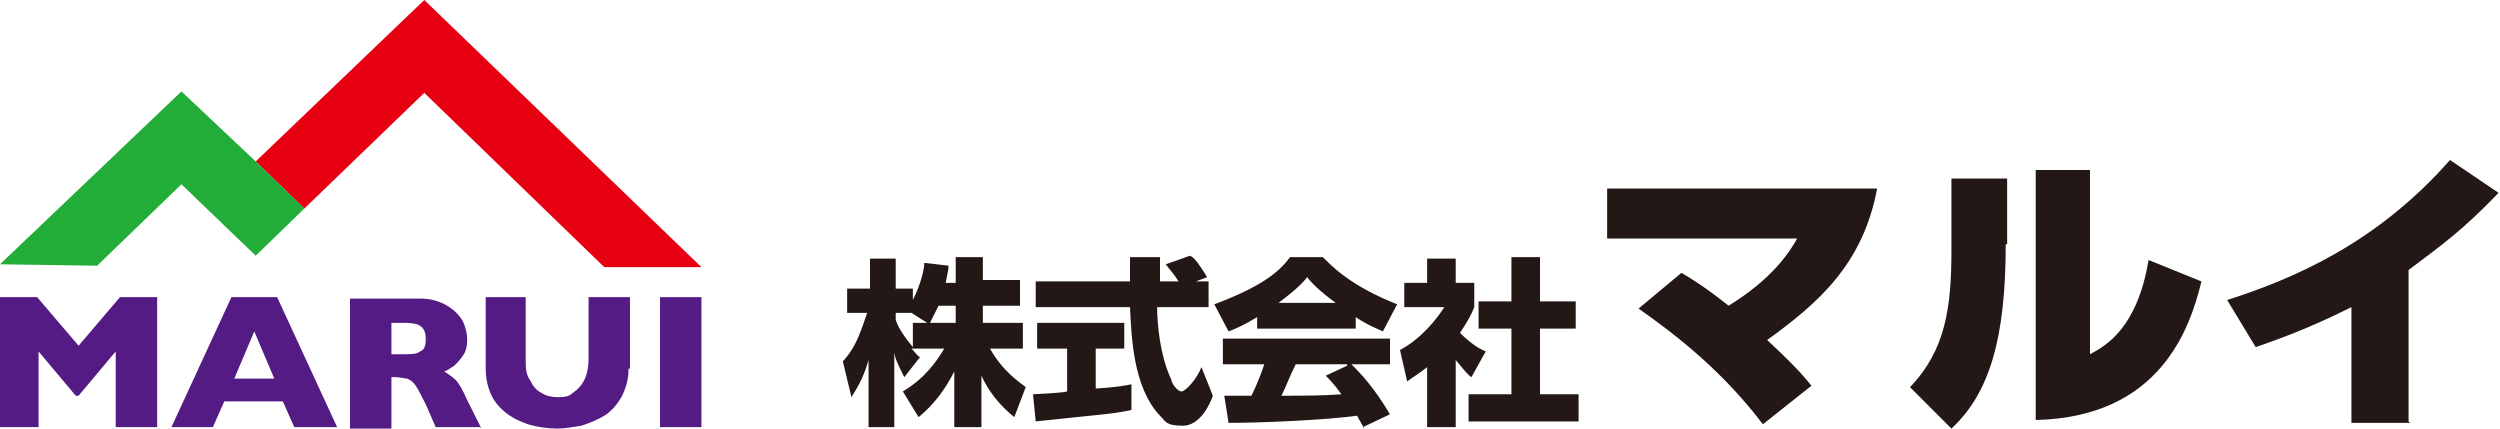 <?xml version="1.0" encoding="UTF-8"?>
<svg xmlns="http://www.w3.org/2000/svg" version="1.1" viewBox="0 0 175 30">
  <defs>
    <style>
      .cls-1 {
        fill: #22ac38;
      }

      .cls-2 {
        fill: #541b85;
      }

      .cls-3 {
        fill: #231815;
      }

      .cls-4 {
        fill: #e60012;
      }
    </style>
  </defs>
  <!-- Generator: Adobe Illustrator 28.7.1, SVG Export Plug-In . SVG Version: 1.2.0 Build 142)  -->
  <g>
    <g id="_レイヤー_1" data-name="レイヤー_1">
      <g>
        <g>
          <g>
            <polygon class="cls-4" points="29.7 0 17.9 11.3 21.3 14.6 29.7 6.5 42.3 18.7 49.1 18.7 29.7 0"/>
            <polygon class="cls-1" points="12.7 6.4 0 18.5 6.8 18.6 12.7 12.9 17.9 17.9 21.3 14.6 17.9 11.3 12.7 6.4"/>
          </g>
          <g>
            <path class="cls-2" d="M11,29.9h-2.9v-5.3l-2.6,3.1h-.2l-2.6-3.1v5.3H0v-9.1h2.6l2.9,3.4,2.9-3.4h2.6v9.1Z"/>
            <path class="cls-2" d="M23.5,29.9h-2.9l-.8-1.8h-4.1l-.8,1.8h-2.9l4.2-9.1h3.2l4.2,9.1ZM19.2,26.5l-1.4-3.3-1.4,3.3h2.8Z"/>
            <path class="cls-2" d="M33.6,29.9h-3.1l-.7-1.6c-.3-.6-.5-1-.7-1.3-.2-.3-.4-.4-.6-.5-.2,0-.5-.1-.8-.1h-.3v3.6h-2.9v-9.1h4.9c.8,0,1.4.2,1.9.5.5.3.9.7,1.1,1.1.2.4.3.9.3,1.2s0,.8-.3,1.2c-.2.3-.4.5-.6.7-.2.1-.4.3-.7.4.3.2.6.4.8.6.2.2.5.7.8,1.4l1,2ZM29.8,23.7c0-.4-.1-.7-.4-.9-.3-.2-.8-.2-1.4-.2h-.6v2.2h.6c.7,0,1.2,0,1.4-.2.3-.1.4-.4.4-.8Z"/>
            <path class="cls-2" d="M44,25.8c0,.8-.2,1.4-.5,2-.3.5-.7,1-1.2,1.3s-1,.5-1.6.7c-.6.1-1.2.2-1.7.2s-1.6-.1-2.3-.4c-.8-.3-1.4-.7-1.9-1.3-.5-.6-.8-1.5-.8-2.5v-5h2.8v4.3c0,.6,0,1.1.3,1.5.2.4.4.7.8.9.3.2.7.3,1.1.3s.8,0,1.1-.3c.3-.2.6-.5.8-.9.2-.4.3-.9.3-1.5v-4.3h2.9v5Z"/>
            <path class="cls-2" d="M49.1,29.9h-2.9v-9.1h2.9v9.1Z"/>
          </g>
        </g>
        <g>
          <path class="cls-3" d="M66.9,19.6v-1.6h1.9v1.6h2.6v1.8h-2.6v1.2h2.8v1.8h-2.3c.9,1.6,2,2.3,2.5,2.7l-.8,2.1c-1-.8-1.8-1.8-2.3-2.9v3.6h-1.9v-3.9c-.6,1.2-1.4,2.3-2.5,3.2l-1.1-1.8c1.5-.9,2.3-2,2.9-3h-2.3c.3.3.4.5.6.6l-1.1,1.4c-.5-1-.6-1.2-.7-1.7v5.2h-1.8v-4.7c-.4,1.4-.9,2.1-1.2,2.6l-.6-2.5c.8-.9,1.1-1.6,1.7-3.4h-1.4v-1.7h1.6v-2.1h1.8v2.1h1.2v.8c.6-1.2.8-2.2.8-2.6l1.7.2c0,.3-.1.6-.2,1.2h.7ZM64.9,22.6l-1.1-.7h-1.1v.5c.2.6.7,1.3,1.2,1.9v-1.7h1ZM66.9,22.6v-1.2h-1.2c-.3.6-.5,1-.6,1.2h1.9Z"/>
          <path class="cls-3" d="M72.3,27.6c0,0,2.2-.1,2.4-.2v-3h-2.1v-1.8h6.1v1.8h-2v2.8c1.5-.1,2-.2,2.5-.3v1.8c-1.4.3-2.1.3-6.7.8l-.2-2ZM83.4,19.7h1.2v1.8h-3.6c0,1.2.2,3.4,1,5.1,0,.2.4.8.7.8s1.1-.9,1.4-1.7l.8,2c-.2.6-.9,2.1-2.1,2.1s-1.2-.3-1.6-.7c-1.9-2-2-5.6-2.1-7.6h-6.6v-1.8h6.6c0-.2,0-1.6,0-1.7h2.1v1.7h1.3c-.3-.5-.6-.8-.9-1.2l1.7-.6c.2.1.4.2,1.2,1.5l-.8.3Z"/>
          <path class="cls-3" d="M88,22.2c-1,.6-1.5.8-2,1l-1-1.9c3.2-1.2,4.5-2.2,5.3-3.3h2.3c.6.6,1.9,2,5.2,3.3l-1,1.9c-.4-.2-1-.4-1.9-1v.8h-6.9v-.7ZM95.5,30c-.1-.2-.3-.5-.5-.9-2.2.3-6.6.5-9,.5l-.3-1.9c0,0,1.7,0,1.9,0,.1-.2.5-1,.9-2.2h-2.9v-1.8h11.7v1.8h-2.7c.6.6,1.5,1.5,2.7,3.5l-1.9.9ZM93.5,21.2c-1.1-.8-1.7-1.4-2-1.8-.3.4-.8.9-2,1.8h4ZM94.3,25.5h-3.6c-.5,1-.6,1.4-1,2.2,1.5,0,2.9,0,4.2-.1-.5-.7-.8-1-1.1-1.3l1.5-.7Z"/>
          <path class="cls-3" d="M101.9,29.9h-2v-4.2c-.5.4-1,.7-1.4,1l-.5-2.2c1.5-.8,2.6-2.2,3.1-3h-2.8v-1.7h1.6v-1.7h2v1.7h1.3v1.7c-.2.5-.4.9-1,1.8.7.7,1.3,1.1,1.8,1.3l-1,1.8c-.3-.2-.6-.6-1.1-1.2v4.6ZM105.8,18h2v3.1h2.5v1.9h-2.5v4.6h2.7v1.9h-7.7v-1.9h3v-4.6h-2.3v-1.9h2.3v-3.1Z"/>
          <path class="cls-3" d="M117.7,19.1c.7.4,1.8,1.1,3.3,2.3,3.1-1.9,4.3-3.8,4.8-4.7h-13.3v-3.5h18.9c-1,5.3-4.1,8-7.7,10.6,1.5,1.4,2.3,2.2,3.1,3.2l-3.4,2.7c-2.8-3.7-6-6.2-8.7-8.1l3-2.5Z"/>
          <path class="cls-3" d="M140.4,17.1c0,6.5-1.1,10.4-3.8,12.9l-2.9-2.9c2.5-2.6,2.9-5.6,2.9-9.6v-5h3.9v4.6ZM146.3,24.8c1.1-.6,3.3-1.8,4.1-6.6l3.7,1.5c-.8,3.3-2.9,9.5-11.6,9.7V11.9h3.8v12.9Z"/>
          <path class="cls-3" d="M168.7,29.6h-4.1v-8.1c-3.2,1.6-5.3,2.3-6.7,2.8l-2-3.3c4.7-1.5,10.5-4,15.6-9.8l3.4,2.3c-2.5,2.6-3.9,3.6-6.3,5.4v10.6Z"/>
        </g>
      </g>
    </g>
  </g>
</svg>